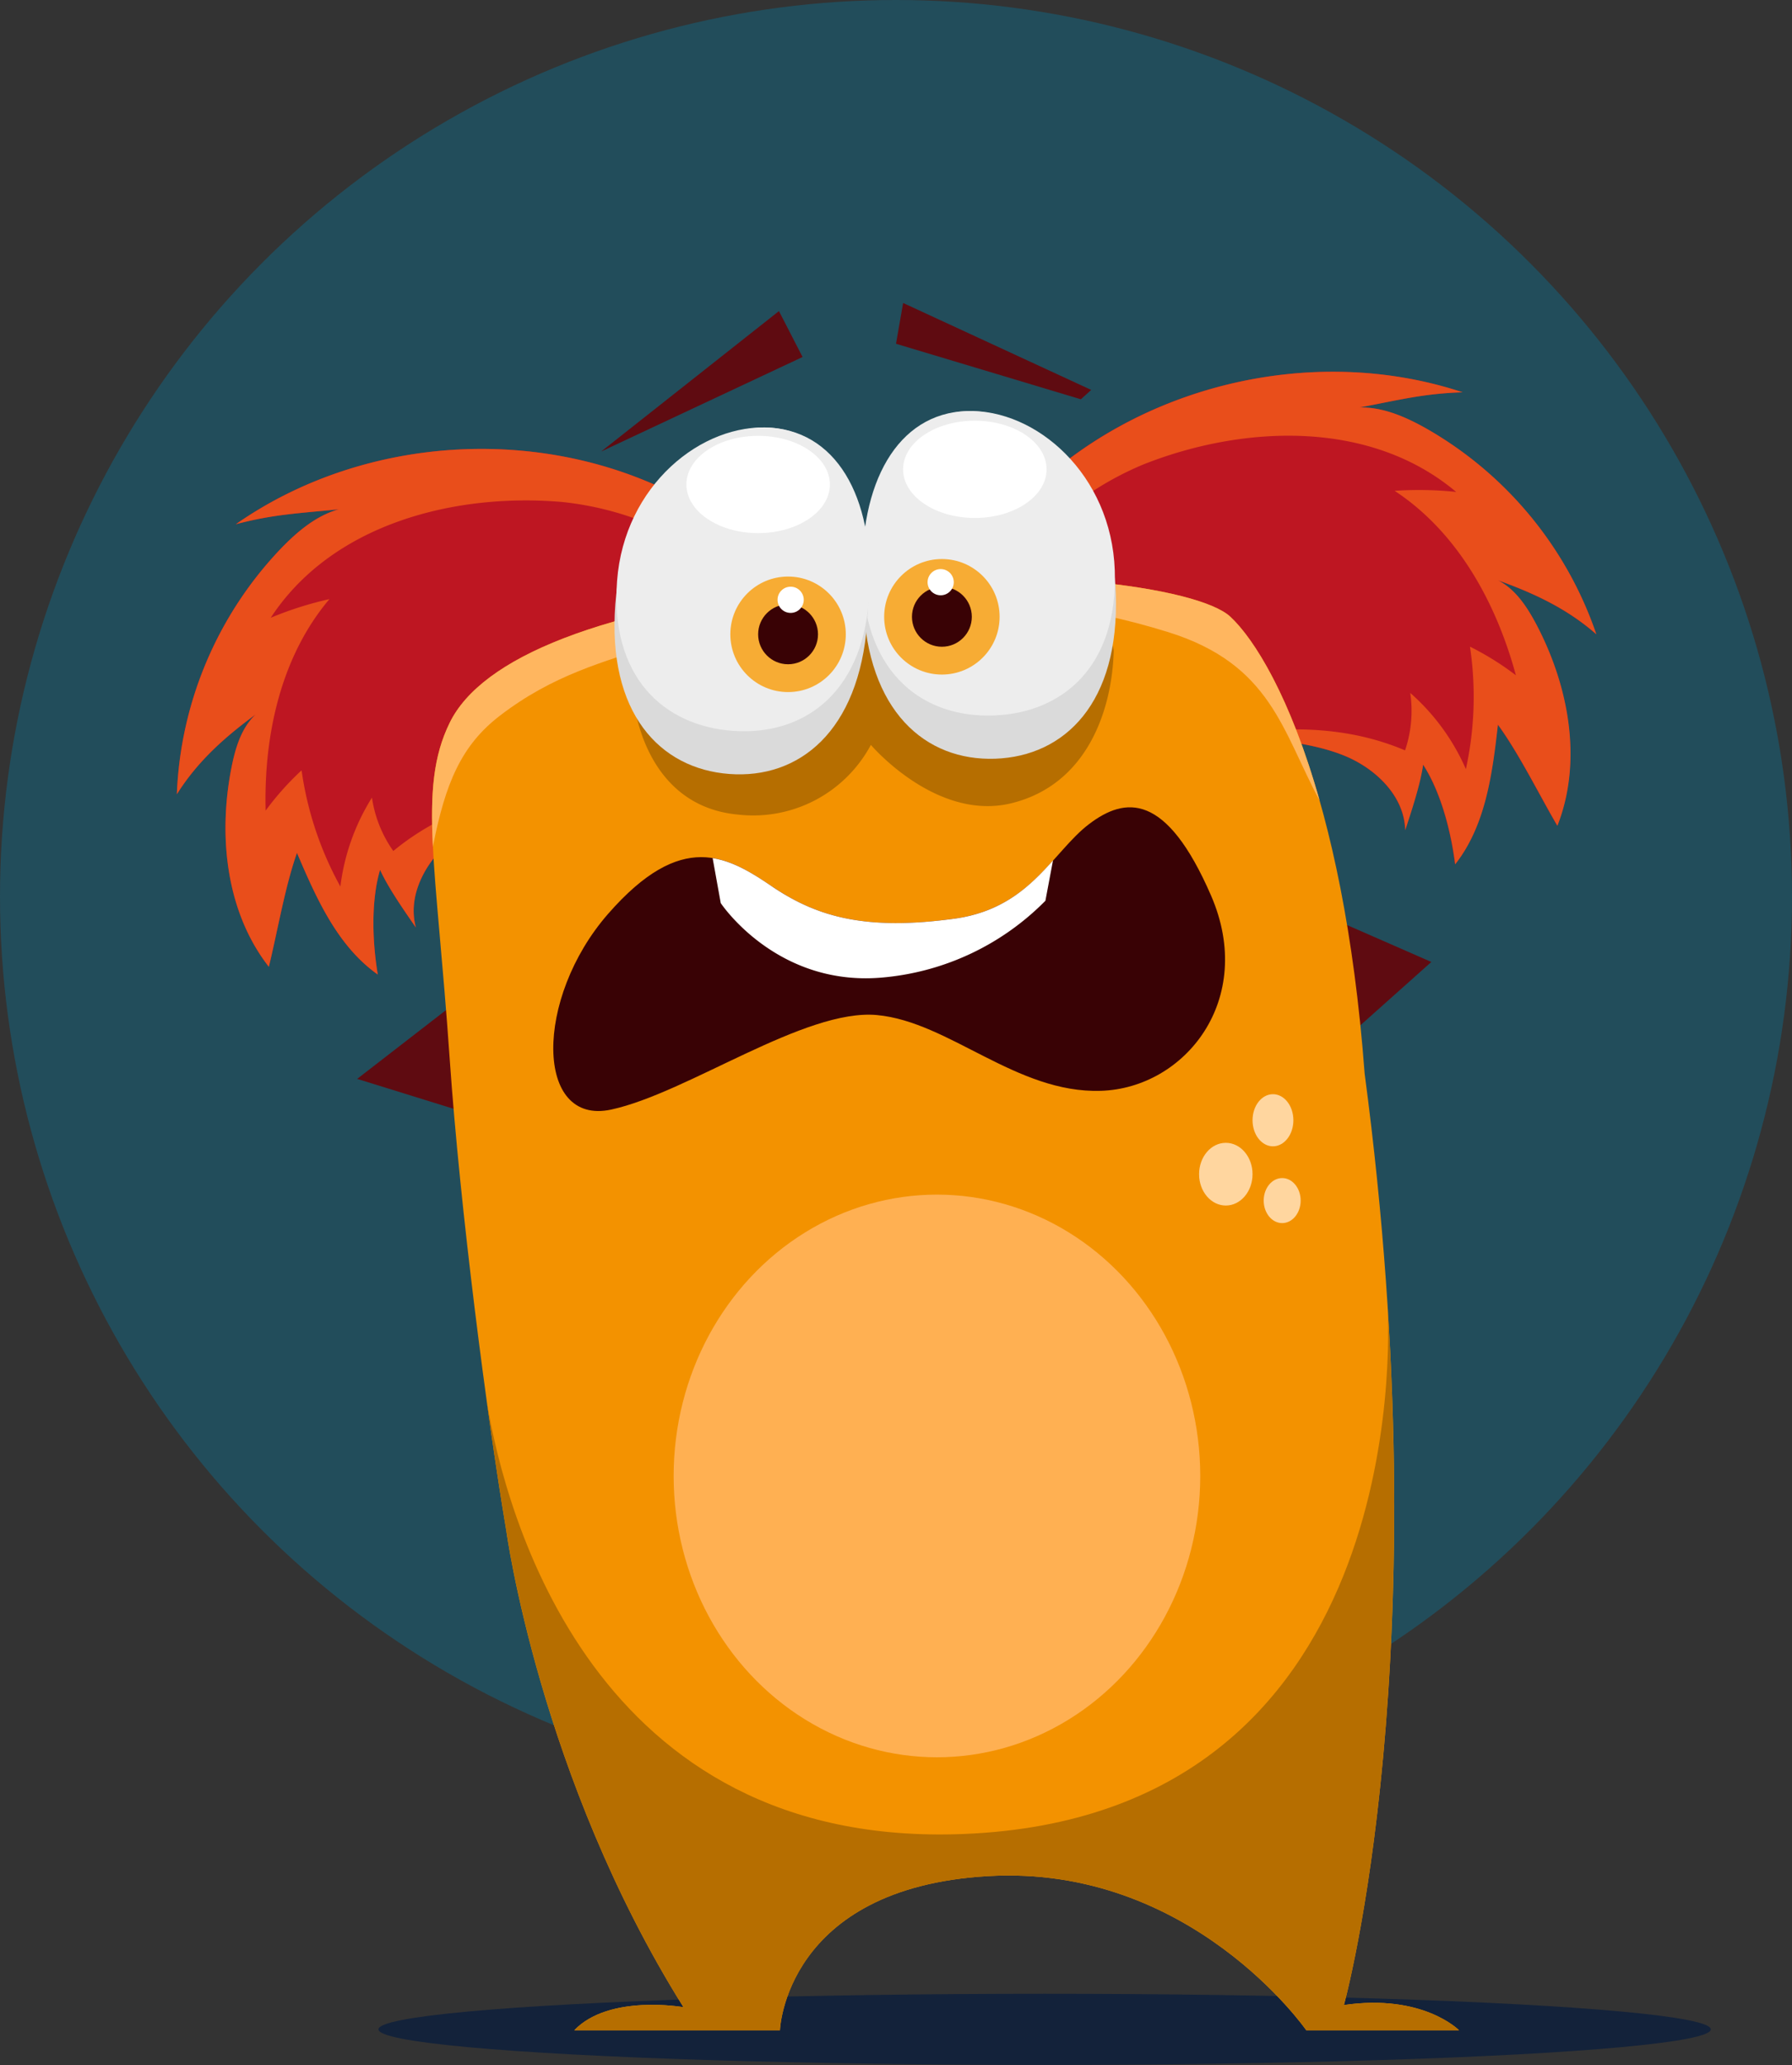 <svg xmlns="http://www.w3.org/2000/svg" viewBox="0 0 369.42 425.42"><rect x="0" y="0" width="369.42" height="425.42" fill="#333333" stroke="none"/><defs><style>.cls-1{fill:#224d5b;}.cls-2{fill:#13223a;}.cls-3{fill:#be1622;}.cls-4{fill:#e94e1b;}.cls-5{fill:#5f0b11;}.cls-6{fill:#f39200;}.cls-7{fill:#ffb65f;}.cls-8{fill:#390205;}.cls-9{fill:#fff;}.cls-10{fill:#ffd69f;}.cls-11{fill:#b66e00;}.cls-12{fill:#dadada;}.cls-13{fill:#ededed;}.cls-14{fill:#f7ac34;}.cls-15{fill:#ffb052;}</style></defs><title>error-server</title><g id="Layer_2" data-name="Layer 2"><g id="back"><circle class="cls-1" cx="184.71" cy="184.71" r="184.71"/><ellipse class="cls-2" cx="215.35" cy="418.08" rx="137.33" ry="7.33"/></g><g id="red"><path class="cls-3" d="M141.6,103.15C113,87.31,75.44,89.27,48.62,108c7.83-2.08,13.18-2.25,21.23-3.08-4.64,1.3-8.49,4.54-11.85,8a77.62,77.62,0,0,0-21.54,50.71c4.24-6.75,9.82-11.73,16.25-16.45-3,2.82-4.21,7-5,11-2.76,14.06-1.12,29.67,7.71,41,1.76-7.17,3.33-16.52,5.8-23.47,4,9.36,8.35,19.2,16.66,25.06-1.11-6.66-1.44-15.1.47-21.57,1.66,3.68,5.09,8.57,7.39,11.89-1.87-6.75,2.18-13.91,7.64-18.29s12.21-6.78,18.39-10.07c10.16-5.39,22.16-8.16,31.28-15.18,4.68-3.6,9-8,10.88-13.63C157.4,123.56,151.13,108.42,141.6,103.15Z"/><path class="cls-4" d="M115.91,103.42c14.65,1.54,27.52,7.86,38.14,17.54-1.83-7.4-6.51-14.52-12.45-17.81C113,87.31,75.44,89.27,48.62,108c7.83-2.08,13.18-2.25,21.23-3.08-4.64,1.3-8.49,4.54-11.85,8a77.62,77.62,0,0,0-21.54,50.71c4.24-6.75,9.82-11.73,16.25-16.45-3,2.82-4.21,7-5,11-2.76,14.06-1.12,29.67,7.71,41,1.76-7.17,3.33-16.52,5.8-23.47,4,9.36,8.35,19.2,16.66,25.06-1.11-6.66-1.44-15.1.47-21.57,1.66,3.68,5.09,8.57,7.39,11.89-1.87-6.75,2.18-13.91,7.64-18.29s12.21-6.78,18.39-10.07l1.17-.59c-11.66,1.9-22.64,5.56-31.86,13.18a25.31,25.31,0,0,1-4.4-11,44.68,44.68,0,0,0-6.51,18.32,69.5,69.5,0,0,1-8-23.94A58.54,58.54,0,0,0,54.76,167c-.38-15.1,2.93-31.49,13.15-43.57a72.38,72.38,0,0,0-12.1,3.84C68.59,107.75,94.05,101.52,115.91,103.42Z"/><path class="cls-3" d="M211,102.75c22.9-23.35,59.45-32.2,90.49-21.93-8.09.25-13.27,1.62-21.22,3.12,4.82-.08,9.43,1.93,13.64,4.29a77.68,77.68,0,0,1,35.14,42.44c-6-5.26-12.77-8.43-20.28-11.12,3.65,1.86,6,5.49,7.93,9.12,6.67,12.68,9.56,28.11,4.32,41.45-3.73-6.37-7.91-14.88-12.26-20.83-1.14,10.1-2.52,20.78-8.81,28.77-.84-6.7-2.93-14.88-6.61-20.53-.54,4-2.43,9.66-3.69,13.5-.14-7-6.06-12.71-12.55-15.35s-13.63-3-20.49-4.39c-11.29-2.27-23.57-1.49-34.32-5.61-5.51-2.11-10.92-5.14-14.32-10C201.74,126.82,203.42,110.52,211,102.75Z"/><path class="cls-4" d="M235.74,95.67c-13.6,5.66-24.12,15.39-31.54,27.71-.35-7.62,2.09-15.78,6.84-20.63,22.9-23.35,59.45-32.2,90.49-21.93-8.09.25-13.27,1.62-21.22,3.12,4.82-.08,9.43,1.93,13.64,4.29a77.68,77.68,0,0,1,35.14,42.44c-6-5.26-12.77-8.43-20.28-11.12,3.65,1.86,6,5.49,7.93,9.12,6.67,12.68,9.56,28.11,4.32,41.45-3.73-6.37-7.91-14.88-12.26-20.83-1.14,10.1-2.52,20.78-8.81,28.77-.84-6.7-2.93-14.88-6.61-20.53-.54,4-2.43,9.66-3.69,13.5-.14-7-6.06-12.71-12.55-15.35s-13.63-3-20.49-4.39l-1.3-.24c11.72-1.5,23.29-1.13,34.3,3.54a25.35,25.35,0,0,0,1.07-11.84,44.69,44.69,0,0,1,11.47,15.7,69.54,69.54,0,0,0,.84-25.23,58.64,58.64,0,0,1,9.47,5.9c-3.94-14.58-11.8-29.34-25-38a73.11,73.11,0,0,1,12.69.23C282.33,86.31,256.15,87.6,235.74,95.67Z"/><polygon class="cls-5" points="270.73 187.53 295.07 198.18 274.84 216.22 270.73 187.53"/><polygon class="cls-5" points="98.16 203.29 73.63 222.27 104.37 231.8 98.16 203.29"/><path class="cls-6" d="M277.05,413.07s20.14-72.41,4.27-191.9h0c-4.37-58.35-19.38-86.38-27.68-94.11-6.64-6.17-42.49-11.1-86.09-6.43S99.27,135.48,92.7,148.91s-2.78,29,0,69.17c2.16,31.19,7.7,73.75,11.67,97.27,0,0,6.84,50.77,36.53,98.17,0,0-15.33-2.74-22.51,4.74h42.39s1-29.3,42.87-31.75,65.63,31.75,65.63,31.75h31.49S293.35,410.7,277.05,413.07Z"/><path class="cls-7" d="M135.15,132.81c35.4-11.14,71.72-13.14,105.62-2.6,21.36,6.64,23.55,20.45,31.25,34.67-6-21.3-13.42-33.19-18.38-37.82-6.64-6.17-42.49-11.1-86.09-6.43S99.27,135.48,92.7,148.91c-3.39,6.91-4,14.41-3.46,25.53,2.56-13.12,5.88-20.92,13.82-27C114.05,139,124.42,136.39,135.15,132.81Z"/><path class="cls-8" d="M196.65,189.28c-18.59,2.52-28.45-.54-37.58-6.71s-18.51-11.69-33.72,5.71S110.24,232,126,228.59s39.91-20.85,54.79-19.47,28.74,16.16,46.14,15.61,32-18.85,22.74-40.2-17.71-20.43-25.19-14.73S212.41,187.14,196.65,189.28Z"/><path class="cls-9" d="M181.51,201.42a53.77,53.77,0,0,0,34-15.85l1.56-8.29c-4.66,5.19-10.15,10.61-20.42,12-18.59,2.52-28.45-.54-37.58-6.71-3.86-2.62-7.78-5.09-12.16-5.78l1.67,9.26S159.89,203.15,181.51,201.42Z"/><ellipse class="cls-10" cx="252.7" cy="241.9" rx="5.51" ry="6.46"/><ellipse class="cls-10" cx="262.42" cy="230.79" rx="4.21" ry="5.37"/><ellipse class="cls-10" cx="264.32" cy="247.34" rx="3.81" ry="4.64"/><path class="cls-11" d="M130.64,144.19s1.81,21.82,21.52,23.63a27.5,27.5,0,0,0,27.37-14.36s13.48,15.88,29.06,12,20.62-19.2,21-31.17S157.91,110,130.64,144.19Z"/><path class="cls-12" d="M178,124.09c.78,22.48,12.79,32.72,27.16,32.22s25.64-11.55,24.86-34-16.33-38.09-30.7-37.6S177.19,101.61,178,124.09Z"/><path class="cls-13" d="M177.81,119.3c.68,19.68,12.65,28.6,27,28.1s25.69-10.22,25-29.91-16.16-33.3-30.53-32.81S177.12,99.61,177.81,119.3Z"/><circle class="cls-14" cx="194.17" cy="127.07" r="11.9"/><circle class="cls-8" cx="194.17" cy="127.07" r="6.17"/><circle class="cls-9" cx="193.92" cy="119.94" r="2.7"/><path class="cls-12" d="M178.76,128.35c-1.68,22.43-14.1,32.18-28.43,31.1s-25.16-12.56-23.48-35S144.69,87.05,159,88.12,180.44,105.92,178.76,128.35Z"/><path class="cls-13" d="M179.12,123.56c-1.48,19.65-13.79,28.08-28.13,27s-25.25-11.24-23.78-30.89S144.69,87.05,159,88.12,180.59,103.92,179.12,123.56Z"/><circle class="cls-14" cx="162.46" cy="130.68" r="11.9"/><circle class="cls-8" cx="162.46" cy="130.68" r="6.17"/><circle class="cls-9" cx="162.99" cy="123.57" r="2.7"/><polygon class="cls-5" points="123.93 93.02 165.45 73.55 160.58 64.09 123.93 93.02"/><polygon class="cls-5" points="224.95 80.33 186.18 62.42 184.71 70.82 222.82 82.26 224.95 80.33"/><ellipse class="cls-15" cx="193.15" cy="304.07" rx="54.28" ry="57.96"/><path class="cls-11" d="M277.05,413.07s14.83-53.32,9-143.95c.4,7.18,4.24,105-87.32,108.71-76.53,3.13-94.51-66.1-98.35-88.83,1.38,10,2.76,19.08,4,26.35,0,0,6.84,50.77,36.53,98.17,0,0-15.33-2.74-22.51,4.74h42.39s1-29.3,42.87-31.75,65.63,31.75,65.63,31.75h31.49S293.35,410.7,277.05,413.07Z"/><ellipse class="cls-9" cx="156.29" cy="99.81" rx="14.79" ry="10.02"/><ellipse class="cls-9" cx="200.96" cy="96.69" rx="14.79" ry="10.02"/></g></g></svg>